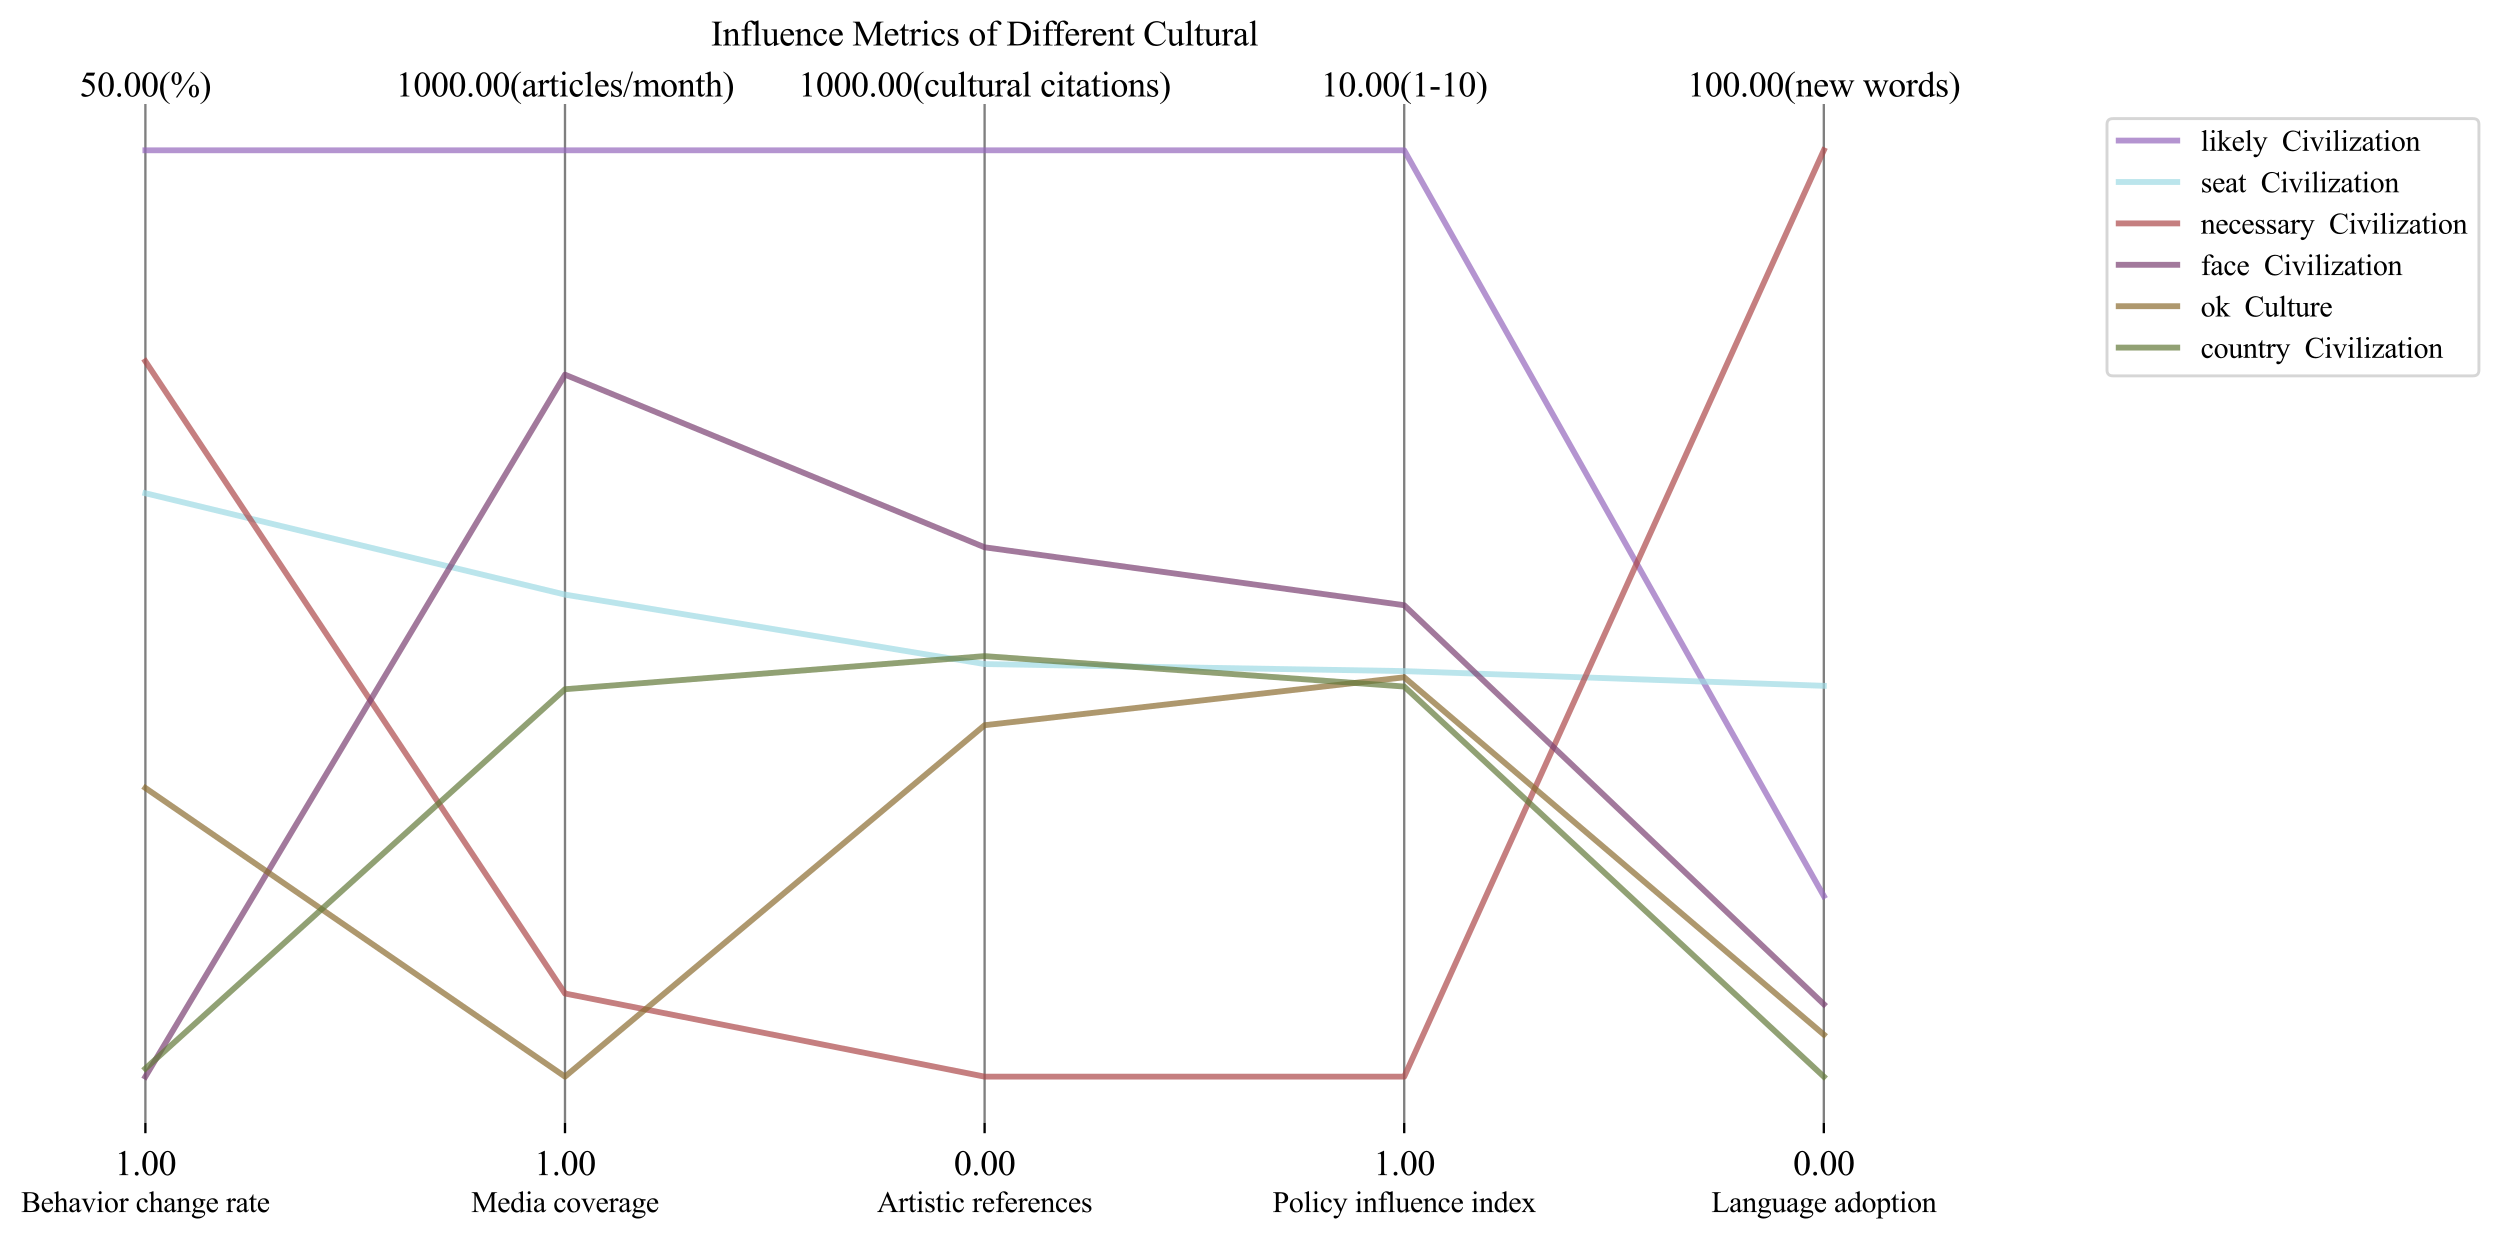 <?xml version="1.0" encoding="utf-8" standalone="no"?>
<!DOCTYPE svg PUBLIC "-//W3C//DTD SVG 1.1//EN"
  "http://www.w3.org/Graphics/SVG/1.1/DTD/svg11.dtd">
<svg xmlns:xlink="http://www.w3.org/1999/xlink" width="854.244pt" height="423.514pt" viewBox="0 0 854.244 423.514" xmlns="http://www.w3.org/2000/svg" version="1.1">
 <defs>
  <style type="text/css">*{stroke-linejoin: round; stroke-linecap: butt}</style>
 </defs>
 <g id="figure_1">
  <g id="patch_1">
   <path d="M 0 423.514 
L 854.244 423.514 
L 854.244 0 
L 0 0 
z
" style="fill: #ffffff"/>
  </g>
  <g id="axes_1">
   <g id="patch_2">
    <path d="M 21.004 383.712 
L 651.87 383.712 
L 651.87 35.532 
L 21.004 35.532 
z
" style="fill: #ffffff"/>
   </g>
   <g id="matplotlib.axis_1">
    <g id="xtick_1">
     <g id="line2d_1">
      <defs>
       <path id="m4dcdbbd450" d="M 0 0 
L 0 3.5 
" style="stroke: #000000; stroke-width: 0.8"/>
      </defs>
      <g>
       <use xlink:href="#m4dcdbbd450" x="49.68" y="383.712" style="stroke: #000000; stroke-width: 0.8"/>
      </g>
     </g>
     <g id="text_1">
      <!-- Behavior change rate -->
      <g transform="translate(7.2 414.156) scale(0.1 -0.1)">
       <defs>
        <path id="TimesNewRomanPSMT-42" d="M 2956 2163 
Q 3397 2069 3616 1863 
Q 3919 1575 3919 1159 
Q 3919 844 3719 555 
Q 3519 266 3170 133 
Q 2822 0 2106 0 
L 106 0 
L 106 116 
L 266 116 
Q 531 116 647 284 
Q 719 394 719 750 
L 719 3488 
Q 719 3881 628 3984 
Q 506 4122 266 4122 
L 106 4122 
L 106 4238 
L 1938 4238 
Q 2450 4238 2759 4163 
Q 3228 4050 3475 3764 
Q 3722 3478 3722 3106 
Q 3722 2788 3528 2536 
Q 3334 2284 2956 2163 
z
M 1319 2331 
Q 1434 2309 1582 2298 
Q 1731 2288 1909 2288 
Q 2366 2288 2595 2386 
Q 2825 2484 2947 2687 
Q 3069 2891 3069 3131 
Q 3069 3503 2766 3765 
Q 2463 4028 1881 4028 
Q 1569 4028 1319 3959 
L 1319 2331 
z
M 1319 306 
Q 1681 222 2034 222 
Q 2600 222 2897 476 
Q 3194 731 3194 1106 
Q 3194 1353 3059 1581 
Q 2925 1809 2622 1940 
Q 2319 2072 1872 2072 
Q 1678 2072 1540 2065 
Q 1403 2059 1319 2044 
L 1319 306 
z
" transform="scale(0.016)"/>
        <path id="TimesNewRomanPSMT-65" d="M 681 1784 
Q 678 1147 991 784 
Q 1303 422 1725 422 
Q 2006 422 2214 576 
Q 2422 731 2563 1106 
L 2659 1044 
Q 2594 616 2278 264 
Q 1963 -88 1488 -88 
Q 972 -88 605 314 
Q 238 716 238 1394 
Q 238 2128 614 2539 
Q 991 2950 1559 2950 
Q 2041 2950 2350 2633 
Q 2659 2316 2659 1784 
L 681 1784 
z
M 681 1966 
L 2006 1966 
Q 1991 2241 1941 2353 
Q 1863 2528 1708 2628 
Q 1553 2728 1384 2728 
Q 1125 2728 920 2526 
Q 716 2325 681 1966 
z
" transform="scale(0.016)"/>
        <path id="TimesNewRomanPSMT-68" d="M 1041 4444 
L 1041 2350 
Q 1388 2731 1591 2839 
Q 1794 2947 1997 2947 
Q 2241 2947 2416 2812 
Q 2591 2678 2675 2391 
Q 2734 2191 2734 1659 
L 2734 647 
Q 2734 375 2778 275 
Q 2809 200 2884 156 
Q 2959 113 3159 113 
L 3159 0 
L 1753 0 
L 1753 113 
L 1819 113 
Q 2019 113 2097 173 
Q 2175 234 2206 353 
Q 2216 403 2216 647 
L 2216 1659 
Q 2216 2128 2167 2275 
Q 2119 2422 2012 2495 
Q 1906 2569 1756 2569 
Q 1603 2569 1437 2487 
Q 1272 2406 1041 2159 
L 1041 647 
Q 1041 353 1073 281 
Q 1106 209 1195 161 
Q 1284 113 1503 113 
L 1503 0 
L 84 0 
L 84 113 
Q 275 113 384 172 
Q 447 203 484 290 
Q 522 378 522 647 
L 522 3238 
Q 522 3728 498 3840 
Q 475 3953 426 3993 
Q 378 4034 297 4034 
Q 231 4034 84 3984 
L 41 4094 
L 897 4444 
L 1041 4444 
z
" transform="scale(0.016)"/>
        <path id="TimesNewRomanPSMT-61" d="M 1822 413 
Q 1381 72 1269 19 
Q 1100 -59 909 -59 
Q 613 -59 420 144 
Q 228 347 228 678 
Q 228 888 322 1041 
Q 450 1253 767 1440 
Q 1084 1628 1822 1897 
L 1822 2009 
Q 1822 2438 1686 2597 
Q 1550 2756 1291 2756 
Q 1094 2756 978 2650 
Q 859 2544 859 2406 
L 866 2225 
Q 866 2081 792 2003 
Q 719 1925 600 1925 
Q 484 1925 411 2006 
Q 338 2088 338 2228 
Q 338 2497 613 2722 
Q 888 2947 1384 2947 
Q 1766 2947 2009 2819 
Q 2194 2722 2281 2516 
Q 2338 2381 2338 1966 
L 2338 994 
Q 2338 584 2353 492 
Q 2369 400 2405 369 
Q 2441 338 2488 338 
Q 2538 338 2575 359 
Q 2641 400 2828 588 
L 2828 413 
Q 2478 -56 2159 -56 
Q 2006 -56 1915 50 
Q 1825 156 1822 413 
z
M 1822 616 
L 1822 1706 
Q 1350 1519 1213 1441 
Q 966 1303 859 1153 
Q 753 1003 753 825 
Q 753 600 887 451 
Q 1022 303 1197 303 
Q 1434 303 1822 616 
z
" transform="scale(0.016)"/>
        <path id="TimesNewRomanPSMT-76" d="M 53 2863 
L 1400 2863 
L 1400 2747 
L 1313 2747 
Q 1191 2747 1127 2687 
Q 1063 2628 1063 2528 
Q 1063 2419 1128 2269 
L 1794 688 
L 2463 2328 
Q 2534 2503 2534 2594 
Q 2534 2638 2509 2666 
Q 2475 2713 2422 2730 
Q 2369 2747 2206 2747 
L 2206 2863 
L 3141 2863 
L 3141 2747 
Q 2978 2734 2916 2681 
Q 2806 2588 2719 2369 
L 1703 -88 
L 1575 -88 
L 553 2328 
Q 484 2497 421 2570 
Q 359 2644 263 2694 
Q 209 2722 53 2747 
L 53 2863 
z
" transform="scale(0.016)"/>
        <path id="TimesNewRomanPSMT-69" d="M 928 4444 
Q 1059 4444 1151 4351 
Q 1244 4259 1244 4128 
Q 1244 3997 1151 3903 
Q 1059 3809 928 3809 
Q 797 3809 703 3903 
Q 609 3997 609 4128 
Q 609 4259 701 4351 
Q 794 4444 928 4444 
z
M 1188 2947 
L 1188 647 
Q 1188 378 1227 289 
Q 1266 200 1342 156 
Q 1419 113 1622 113 
L 1622 0 
L 231 0 
L 231 113 
Q 441 113 512 153 
Q 584 194 626 287 
Q 669 381 669 647 
L 669 1750 
Q 669 2216 641 2353 
Q 619 2453 572 2492 
Q 525 2531 444 2531 
Q 356 2531 231 2484 
L 188 2597 
L 1050 2947 
L 1188 2947 
z
" transform="scale(0.016)"/>
        <path id="TimesNewRomanPSMT-6f" d="M 1600 2947 
Q 2250 2947 2644 2453 
Q 2978 2031 2978 1484 
Q 2978 1100 2793 706 
Q 2609 313 2286 112 
Q 1963 -88 1566 -88 
Q 919 -88 538 428 
Q 216 863 216 1403 
Q 216 1797 411 2186 
Q 606 2575 925 2761 
Q 1244 2947 1600 2947 
z
M 1503 2744 
Q 1338 2744 1170 2645 
Q 1003 2547 900 2300 
Q 797 2053 797 1666 
Q 797 1041 1045 587 
Q 1294 134 1700 134 
Q 2003 134 2200 384 
Q 2397 634 2397 1244 
Q 2397 2006 2069 2444 
Q 1847 2744 1503 2744 
z
" transform="scale(0.016)"/>
        <path id="TimesNewRomanPSMT-72" d="M 1038 2947 
L 1038 2303 
Q 1397 2947 1775 2947 
Q 1947 2947 2059 2842 
Q 2172 2738 2172 2600 
Q 2172 2478 2090 2393 
Q 2009 2309 1897 2309 
Q 1788 2309 1652 2417 
Q 1516 2525 1450 2525 
Q 1394 2525 1328 2463 
Q 1188 2334 1038 2041 
L 1038 669 
Q 1038 431 1097 309 
Q 1138 225 1241 169 
Q 1344 113 1538 113 
L 1538 0 
L 72 0 
L 72 113 
Q 291 113 397 181 
Q 475 231 506 341 
Q 522 394 522 644 
L 522 1753 
Q 522 2253 501 2348 
Q 481 2444 426 2487 
Q 372 2531 291 2531 
Q 194 2531 72 2484 
L 41 2597 
L 906 2947 
L 1038 2947 
z
" transform="scale(0.016)"/>
        <path id="TimesNewRomanPSMT-20" transform="scale(0.016)"/>
        <path id="TimesNewRomanPSMT-63" d="M 2631 1088 
Q 2516 522 2178 217 
Q 1841 -88 1431 -88 
Q 944 -88 581 321 
Q 219 731 219 1428 
Q 219 2103 620 2525 
Q 1022 2947 1584 2947 
Q 2006 2947 2278 2723 
Q 2550 2500 2550 2259 
Q 2550 2141 2473 2067 
Q 2397 1994 2259 1994 
Q 2075 1994 1981 2113 
Q 1928 2178 1911 2362 
Q 1894 2547 1784 2644 
Q 1675 2738 1481 2738 
Q 1169 2738 978 2506 
Q 725 2200 725 1697 
Q 725 1184 976 792 
Q 1228 400 1656 400 
Q 1963 400 2206 609 
Q 2378 753 2541 1131 
L 2631 1088 
z
" transform="scale(0.016)"/>
        <path id="TimesNewRomanPSMT-6e" d="M 1034 2341 
Q 1538 2947 1994 2947 
Q 2228 2947 2397 2830 
Q 2566 2713 2666 2444 
Q 2734 2256 2734 1869 
L 2734 647 
Q 2734 375 2778 278 
Q 2813 200 2889 156 
Q 2966 113 3172 113 
L 3172 0 
L 1756 0 
L 1756 113 
L 1816 113 
Q 2016 113 2095 173 
Q 2175 234 2206 353 
Q 2219 400 2219 647 
L 2219 1819 
Q 2219 2209 2117 2386 
Q 2016 2563 1775 2563 
Q 1403 2563 1034 2156 
L 1034 647 
Q 1034 356 1069 288 
Q 1113 197 1189 155 
Q 1266 113 1500 113 
L 1500 0 
L 84 0 
L 84 113 
L 147 113 
Q 366 113 442 223 
Q 519 334 519 647 
L 519 1709 
Q 519 2225 495 2337 
Q 472 2450 423 2490 
Q 375 2531 294 2531 
Q 206 2531 84 2484 
L 38 2597 
L 900 2947 
L 1034 2947 
L 1034 2341 
z
" transform="scale(0.016)"/>
        <path id="TimesNewRomanPSMT-67" d="M 966 1044 
Q 703 1172 562 1401 
Q 422 1631 422 1909 
Q 422 2334 742 2640 
Q 1063 2947 1563 2947 
Q 1972 2947 2272 2747 
L 2878 2747 
Q 3013 2747 3034 2739 
Q 3056 2731 3066 2713 
Q 3084 2684 3084 2613 
Q 3084 2531 3069 2500 
Q 3059 2484 3036 2475 
Q 3013 2466 2878 2466 
L 2506 2466 
Q 2681 2241 2681 1891 
Q 2681 1491 2375 1206 
Q 2069 922 1553 922 
Q 1341 922 1119 984 
Q 981 866 932 777 
Q 884 688 884 625 
Q 884 572 936 522 
Q 988 472 1138 450 
Q 1225 438 1575 428 
Q 2219 413 2409 384 
Q 2700 344 2873 169 
Q 3047 -6 3047 -263 
Q 3047 -616 2716 -925 
Q 2228 -1381 1444 -1381 
Q 841 -1381 425 -1109 
Q 191 -953 191 -784 
Q 191 -709 225 -634 
Q 278 -519 444 -313 
Q 466 -284 763 25 
Q 600 122 533 198 
Q 466 275 466 372 
Q 466 481 555 628 
Q 644 775 966 1044 
z
M 1509 2797 
Q 1278 2797 1122 2612 
Q 966 2428 966 2047 
Q 966 1553 1178 1281 
Q 1341 1075 1591 1075 
Q 1828 1075 1981 1253 
Q 2134 1431 2134 1813 
Q 2134 2309 1919 2591 
Q 1759 2797 1509 2797 
z
M 934 0 
Q 788 -159 713 -296 
Q 638 -434 638 -550 
Q 638 -700 819 -813 
Q 1131 -1006 1722 -1006 
Q 2284 -1006 2551 -807 
Q 2819 -609 2819 -384 
Q 2819 -222 2659 -153 
Q 2497 -84 2016 -72 
Q 1313 -53 934 0 
z
" transform="scale(0.016)"/>
        <path id="TimesNewRomanPSMT-74" d="M 1031 3803 
L 1031 2863 
L 1700 2863 
L 1700 2644 
L 1031 2644 
L 1031 788 
Q 1031 509 1111 412 
Q 1191 316 1316 316 
Q 1419 316 1516 380 
Q 1613 444 1666 569 
L 1788 569 
Q 1678 263 1478 108 
Q 1278 -47 1066 -47 
Q 922 -47 784 33 
Q 647 113 581 261 
Q 516 409 516 719 
L 516 2644 
L 63 2644 
L 63 2747 
Q 234 2816 414 2980 
Q 594 3144 734 3369 
Q 806 3488 934 3803 
L 1031 3803 
z
" transform="scale(0.016)"/>
       </defs>
       <use xlink:href="#TimesNewRomanPSMT-42"/>
       <use xlink:href="#TimesNewRomanPSMT-65" transform="translate(66.699 0)"/>
       <use xlink:href="#TimesNewRomanPSMT-68" transform="translate(111.084 0)"/>
       <use xlink:href="#TimesNewRomanPSMT-61" transform="translate(161.084 0)"/>
       <use xlink:href="#TimesNewRomanPSMT-76" transform="translate(205.469 0)"/>
       <use xlink:href="#TimesNewRomanPSMT-69" transform="translate(255.469 0)"/>
       <use xlink:href="#TimesNewRomanPSMT-6f" transform="translate(283.252 0)"/>
       <use xlink:href="#TimesNewRomanPSMT-72" transform="translate(333.252 0)"/>
       <use xlink:href="#TimesNewRomanPSMT-20" transform="translate(366.553 0)"/>
       <use xlink:href="#TimesNewRomanPSMT-63" transform="translate(391.553 0)"/>
       <use xlink:href="#TimesNewRomanPSMT-68" transform="translate(435.938 0)"/>
       <use xlink:href="#TimesNewRomanPSMT-61" transform="translate(485.938 0)"/>
       <use xlink:href="#TimesNewRomanPSMT-6e" transform="translate(530.322 0)"/>
       <use xlink:href="#TimesNewRomanPSMT-67" transform="translate(580.322 0)"/>
       <use xlink:href="#TimesNewRomanPSMT-65" transform="translate(630.322 0)"/>
       <use xlink:href="#TimesNewRomanPSMT-20" transform="translate(674.707 0)"/>
       <use xlink:href="#TimesNewRomanPSMT-72" transform="translate(699.707 0)"/>
       <use xlink:href="#TimesNewRomanPSMT-61" transform="translate(733.008 0)"/>
       <use xlink:href="#TimesNewRomanPSMT-74" transform="translate(777.393 0)"/>
       <use xlink:href="#TimesNewRomanPSMT-65" transform="translate(805.176 0)"/>
      </g>
     </g>
    </g>
    <g id="xtick_2">
     <g id="line2d_2">
      <g>
       <use xlink:href="#m4dcdbbd450" x="193.058" y="383.712" style="stroke: #000000; stroke-width: 0.8"/>
      </g>
     </g>
     <g id="text_2">
      <!-- Media coverage -->
      <g transform="translate(160.991 414.156) scale(0.1 -0.1)">
       <defs>
        <path id="TimesNewRomanPSMT-4d" d="M 2619 0 
L 981 3566 
L 981 734 
Q 981 344 1066 247 
Q 1181 116 1431 116 
L 1581 116 
L 1581 0 
L 106 0 
L 106 116 
L 256 116 
Q 525 116 638 278 
Q 706 378 706 734 
L 706 3503 
Q 706 3784 644 3909 
Q 600 4000 483 4061 
Q 366 4122 106 4122 
L 106 4238 
L 1306 4238 
L 2844 922 
L 4356 4238 
L 5556 4238 
L 5556 4122 
L 5409 4122 
Q 5138 4122 5025 3959 
Q 4956 3859 4956 3503 
L 4956 734 
Q 4956 344 5044 247 
Q 5159 116 5409 116 
L 5556 116 
L 5556 0 
L 3756 0 
L 3756 116 
L 3906 116 
Q 4178 116 4288 278 
Q 4356 378 4356 734 
L 4356 3566 
L 2722 0 
L 2619 0 
z
" transform="scale(0.016)"/>
        <path id="TimesNewRomanPSMT-64" d="M 2222 322 
Q 2013 103 1813 7 
Q 1613 -88 1381 -88 
Q 913 -88 563 304 
Q 213 697 213 1313 
Q 213 1928 600 2439 
Q 988 2950 1597 2950 
Q 1975 2950 2222 2709 
L 2222 3238 
Q 2222 3728 2198 3840 
Q 2175 3953 2125 3993 
Q 2075 4034 2000 4034 
Q 1919 4034 1784 3984 
L 1744 4094 
L 2597 4444 
L 2738 4444 
L 2738 1134 
Q 2738 631 2761 520 
Q 2784 409 2836 365 
Q 2888 322 2956 322 
Q 3041 322 3181 375 
L 3216 266 
L 2366 -88 
L 2222 -88 
L 2222 322 
z
M 2222 541 
L 2222 2016 
Q 2203 2228 2109 2403 
Q 2016 2578 1861 2667 
Q 1706 2756 1559 2756 
Q 1284 2756 1069 2509 
Q 784 2184 784 1559 
Q 784 928 1059 592 
Q 1334 256 1672 256 
Q 1956 256 2222 541 
z
" transform="scale(0.016)"/>
       </defs>
       <use xlink:href="#TimesNewRomanPSMT-4d"/>
       <use xlink:href="#TimesNewRomanPSMT-65" transform="translate(88.916 0)"/>
       <use xlink:href="#TimesNewRomanPSMT-64" transform="translate(133.301 0)"/>
       <use xlink:href="#TimesNewRomanPSMT-69" transform="translate(183.301 0)"/>
       <use xlink:href="#TimesNewRomanPSMT-61" transform="translate(211.084 0)"/>
       <use xlink:href="#TimesNewRomanPSMT-20" transform="translate(255.469 0)"/>
       <use xlink:href="#TimesNewRomanPSMT-63" transform="translate(280.469 0)"/>
       <use xlink:href="#TimesNewRomanPSMT-6f" transform="translate(324.854 0)"/>
       <use xlink:href="#TimesNewRomanPSMT-76" transform="translate(374.854 0)"/>
       <use xlink:href="#TimesNewRomanPSMT-65" transform="translate(424.854 0)"/>
       <use xlink:href="#TimesNewRomanPSMT-72" transform="translate(469.238 0)"/>
       <use xlink:href="#TimesNewRomanPSMT-61" transform="translate(502.539 0)"/>
       <use xlink:href="#TimesNewRomanPSMT-67" transform="translate(546.924 0)"/>
       <use xlink:href="#TimesNewRomanPSMT-65" transform="translate(596.924 0)"/>
      </g>
     </g>
    </g>
    <g id="xtick_3">
     <g id="line2d_3">
      <g>
       <use xlink:href="#m4dcdbbd450" x="336.437" y="383.712" style="stroke: #000000; stroke-width: 0.8"/>
      </g>
     </g>
     <g id="text_3">
      <!-- Artistic references -->
      <g transform="translate(299.651 414.156) scale(0.1 -0.1)">
       <defs>
        <path id="TimesNewRomanPSMT-41" d="M 2928 1419 
L 1288 1419 
L 1000 750 
Q 894 503 894 381 
Q 894 284 986 211 
Q 1078 138 1384 116 
L 1384 0 
L 50 0 
L 50 116 
Q 316 163 394 238 
Q 553 388 747 847 
L 2238 4334 
L 2347 4334 
L 3822 809 
Q 4000 384 4145 257 
Q 4291 131 4550 116 
L 4550 0 
L 2878 0 
L 2878 116 
Q 3131 128 3220 200 
Q 3309 272 3309 375 
Q 3309 513 3184 809 
L 2928 1419 
z
M 2841 1650 
L 2122 3363 
L 1384 1650 
L 2841 1650 
z
" transform="scale(0.016)"/>
        <path id="TimesNewRomanPSMT-73" d="M 2050 2947 
L 2050 1972 
L 1947 1972 
Q 1828 2431 1642 2597 
Q 1456 2763 1169 2763 
Q 950 2763 815 2647 
Q 681 2531 681 2391 
Q 681 2216 781 2091 
Q 878 1963 1175 1819 
L 1631 1597 
Q 2266 1288 2266 781 
Q 2266 391 1970 151 
Q 1675 -88 1309 -88 
Q 1047 -88 709 6 
Q 606 38 541 38 
Q 469 38 428 -44 
L 325 -44 
L 325 978 
L 428 978 
Q 516 541 762 319 
Q 1009 97 1316 97 
Q 1531 97 1667 223 
Q 1803 350 1803 528 
Q 1803 744 1651 891 
Q 1500 1038 1047 1263 
Q 594 1488 453 1669 
Q 313 1847 313 2119 
Q 313 2472 555 2709 
Q 797 2947 1181 2947 
Q 1350 2947 1591 2875 
Q 1750 2828 1803 2828 
Q 1853 2828 1881 2850 
Q 1909 2872 1947 2947 
L 2050 2947 
z
" transform="scale(0.016)"/>
        <path id="TimesNewRomanPSMT-66" d="M 1319 2638 
L 1319 756 
Q 1319 356 1406 250 
Q 1522 113 1716 113 
L 1975 113 
L 1975 0 
L 266 0 
L 266 113 
L 394 113 
Q 519 113 622 175 
Q 725 238 764 344 
Q 803 450 803 756 
L 803 2638 
L 247 2638 
L 247 2863 
L 803 2863 
L 803 3050 
Q 803 3478 940 3775 
Q 1078 4072 1361 4255 
Q 1644 4438 1997 4438 
Q 2325 4438 2600 4225 
Q 2781 4084 2781 3909 
Q 2781 3816 2700 3733 
Q 2619 3650 2525 3650 
Q 2453 3650 2373 3701 
Q 2294 3753 2178 3923 
Q 2063 4094 1966 4153 
Q 1869 4213 1750 4213 
Q 1606 4213 1506 4136 
Q 1406 4059 1362 3898 
Q 1319 3738 1319 3069 
L 1319 2863 
L 2056 2863 
L 2056 2638 
L 1319 2638 
z
" transform="scale(0.016)"/>
       </defs>
       <use xlink:href="#TimesNewRomanPSMT-41"/>
       <use xlink:href="#TimesNewRomanPSMT-72" transform="translate(72.217 0)"/>
       <use xlink:href="#TimesNewRomanPSMT-74" transform="translate(105.518 0)"/>
       <use xlink:href="#TimesNewRomanPSMT-69" transform="translate(133.301 0)"/>
       <use xlink:href="#TimesNewRomanPSMT-73" transform="translate(161.084 0)"/>
       <use xlink:href="#TimesNewRomanPSMT-74" transform="translate(200 0)"/>
       <use xlink:href="#TimesNewRomanPSMT-69" transform="translate(227.783 0)"/>
       <use xlink:href="#TimesNewRomanPSMT-63" transform="translate(255.566 0)"/>
       <use xlink:href="#TimesNewRomanPSMT-20" transform="translate(299.951 0)"/>
       <use xlink:href="#TimesNewRomanPSMT-72" transform="translate(324.951 0)"/>
       <use xlink:href="#TimesNewRomanPSMT-65" transform="translate(358.252 0)"/>
       <use xlink:href="#TimesNewRomanPSMT-66" transform="translate(402.637 0)"/>
       <use xlink:href="#TimesNewRomanPSMT-65" transform="translate(435.938 0)"/>
       <use xlink:href="#TimesNewRomanPSMT-72" transform="translate(480.322 0)"/>
       <use xlink:href="#TimesNewRomanPSMT-65" transform="translate(513.623 0)"/>
       <use xlink:href="#TimesNewRomanPSMT-6e" transform="translate(558.008 0)"/>
       <use xlink:href="#TimesNewRomanPSMT-63" transform="translate(608.008 0)"/>
       <use xlink:href="#TimesNewRomanPSMT-65" transform="translate(652.393 0)"/>
       <use xlink:href="#TimesNewRomanPSMT-73" transform="translate(696.777 0)"/>
      </g>
     </g>
    </g>
    <g id="xtick_4">
     <g id="line2d_4">
      <g>
       <use xlink:href="#m4dcdbbd450" x="479.816" y="383.712" style="stroke: #000000; stroke-width: 0.8"/>
      </g>
     </g>
     <g id="text_4">
      <!-- Policy influence index -->
      <g transform="translate(434.828 414.156) scale(0.1 -0.1)">
       <defs>
        <path id="TimesNewRomanPSMT-50" d="M 1313 1984 
L 1313 750 
Q 1313 350 1400 253 
Q 1519 116 1759 116 
L 1922 116 
L 1922 0 
L 106 0 
L 106 116 
L 266 116 
Q 534 116 650 291 
Q 713 388 713 750 
L 713 3488 
Q 713 3888 628 3984 
Q 506 4122 266 4122 
L 106 4122 
L 106 4238 
L 1659 4238 
Q 2228 4238 2556 4120 
Q 2884 4003 3109 3725 
Q 3334 3447 3334 3066 
Q 3334 2547 2992 2222 
Q 2650 1897 2025 1897 
Q 1872 1897 1694 1919 
Q 1516 1941 1313 1984 
z
M 1313 2163 
Q 1478 2131 1606 2115 
Q 1734 2100 1825 2100 
Q 2150 2100 2386 2351 
Q 2622 2603 2622 3003 
Q 2622 3278 2509 3514 
Q 2397 3750 2190 3867 
Q 1984 3984 1722 3984 
Q 1563 3984 1313 3925 
L 1313 2163 
z
" transform="scale(0.016)"/>
        <path id="TimesNewRomanPSMT-6c" d="M 1184 4444 
L 1184 647 
Q 1184 378 1223 290 
Q 1263 203 1344 158 
Q 1425 113 1647 113 
L 1647 0 
L 244 0 
L 244 113 
Q 441 113 512 153 
Q 584 194 625 287 
Q 666 381 666 647 
L 666 3247 
Q 666 3731 644 3842 
Q 622 3953 573 3993 
Q 525 4034 450 4034 
Q 369 4034 244 3984 
L 191 4094 
L 1044 4444 
L 1184 4444 
z
" transform="scale(0.016)"/>
        <path id="TimesNewRomanPSMT-79" d="M 38 2863 
L 1372 2863 
L 1372 2747 
L 1306 2747 
Q 1166 2747 1095 2686 
Q 1025 2625 1025 2534 
Q 1025 2413 1128 2197 
L 1825 753 
L 2466 2334 
Q 2519 2463 2519 2588 
Q 2519 2644 2497 2672 
Q 2472 2706 2419 2726 
Q 2366 2747 2231 2747 
L 2231 2863 
L 3163 2863 
L 3163 2747 
Q 3047 2734 2984 2696 
Q 2922 2659 2847 2556 
Q 2819 2513 2741 2316 
L 1575 -541 
Q 1406 -956 1132 -1168 
Q 859 -1381 606 -1381 
Q 422 -1381 303 -1275 
Q 184 -1169 184 -1031 
Q 184 -900 270 -820 
Q 356 -741 506 -741 
Q 609 -741 788 -809 
Q 913 -856 944 -856 
Q 1038 -856 1148 -759 
Q 1259 -663 1372 -384 
L 1575 113 
L 547 2272 
Q 500 2369 397 2513 
Q 319 2622 269 2659 
Q 197 2709 38 2747 
L 38 2863 
z
" transform="scale(0.016)"/>
        <path id="TimesNewRomanPSMT-75" d="M 2709 2863 
L 2709 1128 
Q 2709 631 2732 520 
Q 2756 409 2807 365 
Q 2859 322 2928 322 
Q 3025 322 3147 375 
L 3191 266 
L 2334 -88 
L 2194 -88 
L 2194 519 
Q 1825 119 1631 15 
Q 1438 -88 1222 -88 
Q 981 -88 804 51 
Q 628 191 559 409 
Q 491 628 491 1028 
L 491 2306 
Q 491 2509 447 2587 
Q 403 2666 317 2708 
Q 231 2750 6 2747 
L 6 2863 
L 1009 2863 
L 1009 947 
Q 1009 547 1148 422 
Q 1288 297 1484 297 
Q 1619 297 1789 381 
Q 1959 466 2194 703 
L 2194 2325 
Q 2194 2569 2105 2655 
Q 2016 2741 1734 2747 
L 1734 2863 
L 2709 2863 
z
" transform="scale(0.016)"/>
        <path id="TimesNewRomanPSMT-78" d="M 84 2863 
L 1431 2863 
L 1431 2747 
Q 1303 2747 1251 2703 
Q 1200 2659 1200 2588 
Q 1200 2513 1309 2356 
Q 1344 2306 1413 2200 
L 1616 1875 
L 1850 2200 
Q 2075 2509 2075 2591 
Q 2075 2656 2022 2701 
Q 1969 2747 1850 2747 
L 1850 2863 
L 2819 2863 
L 2819 2747 
Q 2666 2738 2553 2663 
Q 2400 2556 2134 2200 
L 1744 1678 
L 2456 653 
Q 2719 275 2831 198 
Q 2944 122 3122 113 
L 3122 0 
L 1772 0 
L 1772 113 
Q 1913 113 1991 175 
Q 2050 219 2050 291 
Q 2050 363 1850 653 
L 1431 1266 
L 972 653 
Q 759 369 759 316 
Q 759 241 829 180 
Q 900 119 1041 113 
L 1041 0 
L 106 0 
L 106 113 
Q 219 128 303 191 
Q 422 281 703 653 
L 1303 1450 
L 759 2238 
Q 528 2575 401 2661 
Q 275 2747 84 2747 
L 84 2863 
z
" transform="scale(0.016)"/>
       </defs>
       <use xlink:href="#TimesNewRomanPSMT-50"/>
       <use xlink:href="#TimesNewRomanPSMT-6f" transform="translate(55.615 0)"/>
       <use xlink:href="#TimesNewRomanPSMT-6c" transform="translate(105.615 0)"/>
       <use xlink:href="#TimesNewRomanPSMT-69" transform="translate(133.398 0)"/>
       <use xlink:href="#TimesNewRomanPSMT-63" transform="translate(161.182 0)"/>
       <use xlink:href="#TimesNewRomanPSMT-79" transform="translate(205.566 0)"/>
       <use xlink:href="#TimesNewRomanPSMT-20" transform="translate(255.566 0)"/>
       <use xlink:href="#TimesNewRomanPSMT-69" transform="translate(280.566 0)"/>
       <use xlink:href="#TimesNewRomanPSMT-6e" transform="translate(308.35 0)"/>
       <use xlink:href="#TimesNewRomanPSMT-66" transform="translate(358.35 0)"/>
       <use xlink:href="#TimesNewRomanPSMT-6c" transform="translate(391.65 0)"/>
       <use xlink:href="#TimesNewRomanPSMT-75" transform="translate(419.434 0)"/>
       <use xlink:href="#TimesNewRomanPSMT-65" transform="translate(469.434 0)"/>
       <use xlink:href="#TimesNewRomanPSMT-6e" transform="translate(513.818 0)"/>
       <use xlink:href="#TimesNewRomanPSMT-63" transform="translate(563.818 0)"/>
       <use xlink:href="#TimesNewRomanPSMT-65" transform="translate(608.203 0)"/>
       <use xlink:href="#TimesNewRomanPSMT-20" transform="translate(652.588 0)"/>
       <use xlink:href="#TimesNewRomanPSMT-69" transform="translate(677.588 0)"/>
       <use xlink:href="#TimesNewRomanPSMT-6e" transform="translate(705.371 0)"/>
       <use xlink:href="#TimesNewRomanPSMT-64" transform="translate(755.371 0)"/>
       <use xlink:href="#TimesNewRomanPSMT-65" transform="translate(805.371 0)"/>
       <use xlink:href="#TimesNewRomanPSMT-78" transform="translate(849.756 0)"/>
      </g>
     </g>
    </g>
    <g id="xtick_5">
     <g id="line2d_5">
      <g>
       <use xlink:href="#m4dcdbbd450" x="623.195" y="383.712" style="stroke: #000000; stroke-width: 0.8"/>
      </g>
     </g>
     <g id="text_5">
      <!-- Language adoption -->
      <g transform="translate(584.734 414.156) scale(0.1 -0.1)">
       <defs>
        <path id="TimesNewRomanPSMT-4c" d="M 3669 1172 
L 3772 1150 
L 3409 0 
L 128 0 
L 128 116 
L 288 116 
Q 556 116 672 291 
Q 738 391 738 753 
L 738 3488 
Q 738 3884 650 3984 
Q 528 4122 288 4122 
L 128 4122 
L 128 4238 
L 2047 4238 
L 2047 4122 
Q 1709 4125 1573 4059 
Q 1438 3994 1388 3894 
Q 1338 3794 1338 3416 
L 1338 753 
Q 1338 494 1388 397 
Q 1425 331 1503 300 
Q 1581 269 1991 269 
L 2300 269 
Q 2788 269 2984 341 
Q 3181 413 3343 595 
Q 3506 778 3669 1172 
z
" transform="scale(0.016)"/>
        <path id="TimesNewRomanPSMT-70" d="M -6 2578 
L 875 2934 
L 994 2934 
L 994 2266 
Q 1216 2644 1439 2795 
Q 1663 2947 1909 2947 
Q 2341 2947 2628 2609 
Q 2981 2197 2981 1534 
Q 2981 794 2556 309 
Q 2206 -88 1675 -88 
Q 1444 -88 1275 -22 
Q 1150 25 994 166 
L 994 -706 
Q 994 -1000 1030 -1079 
Q 1066 -1159 1155 -1206 
Q 1244 -1253 1478 -1253 
L 1478 -1369 
L -22 -1369 
L -22 -1253 
L 56 -1253 
Q 228 -1256 350 -1188 
Q 409 -1153 442 -1076 
Q 475 -1000 475 -688 
L 475 2019 
Q 475 2297 450 2372 
Q 425 2447 370 2484 
Q 316 2522 222 2522 
Q 147 2522 31 2478 
L -6 2578 
z
M 994 2081 
L 994 1013 
Q 994 666 1022 556 
Q 1066 375 1236 237 
Q 1406 100 1666 100 
Q 1978 100 2172 344 
Q 2425 663 2425 1241 
Q 2425 1897 2138 2250 
Q 1938 2494 1663 2494 
Q 1513 2494 1366 2419 
Q 1253 2363 994 2081 
z
" transform="scale(0.016)"/>
       </defs>
       <use xlink:href="#TimesNewRomanPSMT-4c"/>
       <use xlink:href="#TimesNewRomanPSMT-61" transform="translate(61.084 0)"/>
       <use xlink:href="#TimesNewRomanPSMT-6e" transform="translate(105.469 0)"/>
       <use xlink:href="#TimesNewRomanPSMT-67" transform="translate(155.469 0)"/>
       <use xlink:href="#TimesNewRomanPSMT-75" transform="translate(205.469 0)"/>
       <use xlink:href="#TimesNewRomanPSMT-61" transform="translate(255.469 0)"/>
       <use xlink:href="#TimesNewRomanPSMT-67" transform="translate(299.854 0)"/>
       <use xlink:href="#TimesNewRomanPSMT-65" transform="translate(349.854 0)"/>
       <use xlink:href="#TimesNewRomanPSMT-20" transform="translate(394.238 0)"/>
       <use xlink:href="#TimesNewRomanPSMT-61" transform="translate(419.238 0)"/>
       <use xlink:href="#TimesNewRomanPSMT-64" transform="translate(463.623 0)"/>
       <use xlink:href="#TimesNewRomanPSMT-6f" transform="translate(513.623 0)"/>
       <use xlink:href="#TimesNewRomanPSMT-70" transform="translate(563.623 0)"/>
       <use xlink:href="#TimesNewRomanPSMT-74" transform="translate(613.623 0)"/>
       <use xlink:href="#TimesNewRomanPSMT-69" transform="translate(641.406 0)"/>
       <use xlink:href="#TimesNewRomanPSMT-6f" transform="translate(669.189 0)"/>
       <use xlink:href="#TimesNewRomanPSMT-6e" transform="translate(719.189 0)"/>
      </g>
     </g>
    </g>
   </g>
   <g id="matplotlib.axis_2"/>
   <g id="line2d_6">
    <path d="M 49.68 383.712 
L 49.68 35.532 
" clip-path="url(#p91815dcef9)" style="fill: none; stroke: #000000; stroke-opacity: 0.5; stroke-width: 0.8; stroke-linecap: square"/>
   </g>
   <g id="line2d_7">
    <path d="M 193.058 383.712 
L 193.058 35.532 
" clip-path="url(#p91815dcef9)" style="fill: none; stroke: #000000; stroke-opacity: 0.5; stroke-width: 0.8; stroke-linecap: square"/>
   </g>
   <g id="line2d_8">
    <path d="M 336.437 383.712 
L 336.437 35.532 
" clip-path="url(#p91815dcef9)" style="fill: none; stroke: #000000; stroke-opacity: 0.5; stroke-width: 0.8; stroke-linecap: square"/>
   </g>
   <g id="line2d_9">
    <path d="M 479.816 383.712 
L 479.816 35.532 
" clip-path="url(#p91815dcef9)" style="fill: none; stroke: #000000; stroke-opacity: 0.5; stroke-width: 0.8; stroke-linecap: square"/>
   </g>
   <g id="line2d_10">
    <path d="M 623.195 383.712 
L 623.195 35.532 
" clip-path="url(#p91815dcef9)" style="fill: none; stroke: #000000; stroke-opacity: 0.5; stroke-width: 0.8; stroke-linecap: square"/>
   </g>
   <g id="line2d_11">
    <path d="M 49.68 51.359 
L 193.058 51.359 
L 336.437 51.359 
L 479.816 51.359 
L 623.195 306.163 
" clip-path="url(#p91815dcef9)" style="fill: none; stroke: #9467bd; stroke-opacity: 0.7; stroke-width: 2; stroke-linecap: square"/>
   </g>
   <g id="line2d_12">
    <path d="M 49.68 168.539 
L 193.058 203.178 
L 336.437 226.914 
L 479.816 229.318 
L 623.195 234.343 
" clip-path="url(#p91815dcef9)" style="fill: none; stroke: #9edae5; stroke-opacity: 0.7; stroke-width: 2; stroke-linecap: square"/>
   </g>
   <g id="line2d_13">
    <path d="M 49.68 123.45 
L 193.058 339.478 
L 336.437 367.886 
L 479.816 367.886 
L 623.195 51.359 
" clip-path="url(#p91815dcef9)" style="fill: none; stroke: #ad494a; stroke-opacity: 0.7; stroke-width: 2; stroke-linecap: square"/>
   </g>
   <g id="line2d_14">
    <path d="M 49.68 367.886 
L 193.058 128.022 
L 336.437 187.01 
L 479.816 206.809 
L 623.195 343.134 
" clip-path="url(#p91815dcef9)" style="fill: none; stroke: #7b4173; stroke-opacity: 0.7; stroke-width: 2; stroke-linecap: square"/>
   </g>
   <g id="line2d_15">
    <path d="M 49.68 269.246 
L 193.058 367.886 
L 336.437 247.802 
L 479.816 231.428 
L 623.195 353.516 
" clip-path="url(#p91815dcef9)" style="fill: none; stroke: #8c6d31; stroke-opacity: 0.7; stroke-width: 2; stroke-linecap: square"/>
   </g>
   <g id="line2d_16">
    <path d="M 49.68 365.108 
L 193.058 235.505 
L 336.437 224.189 
L 479.816 234.593 
L 623.195 367.886 
" clip-path="url(#p91815dcef9)" style="fill: none; stroke: #637939; stroke-opacity: 0.7; stroke-width: 2; stroke-linecap: square"/>
   </g>
   <g id="text_6">
    <!-- 50.00(%) -->
    <g transform="translate(27.186 32.966) scale(0.12 -0.12)">
     <defs>
      <path id="TimesNewRomanPSMT-35" d="M 2778 4238 
L 2534 3706 
L 1259 3706 
L 981 3138 
Q 1809 3016 2294 2522 
Q 2709 2097 2709 1522 
Q 2709 1188 2573 903 
Q 2438 619 2231 419 
Q 2025 219 1772 97 
Q 1413 -75 1034 -75 
Q 653 -75 479 54 
Q 306 184 306 341 
Q 306 428 378 495 
Q 450 563 559 563 
Q 641 563 702 538 
Q 763 513 909 409 
Q 1144 247 1384 247 
Q 1750 247 2026 523 
Q 2303 800 2303 1197 
Q 2303 1581 2056 1914 
Q 1809 2247 1375 2428 
Q 1034 2569 447 2591 
L 1259 4238 
L 2778 4238 
z
" transform="scale(0.016)"/>
      <path id="TimesNewRomanPSMT-30" d="M 231 2094 
Q 231 2819 450 3342 
Q 669 3866 1031 4122 
Q 1313 4325 1613 4325 
Q 2100 4325 2488 3828 
Q 2972 3213 2972 2159 
Q 2972 1422 2759 906 
Q 2547 391 2217 158 
Q 1888 -75 1581 -75 
Q 975 -75 572 641 
Q 231 1244 231 2094 
z
M 844 2016 
Q 844 1141 1059 588 
Q 1238 122 1591 122 
Q 1759 122 1940 273 
Q 2122 425 2216 781 
Q 2359 1319 2359 2297 
Q 2359 3022 2209 3506 
Q 2097 3866 1919 4016 
Q 1791 4119 1609 4119 
Q 1397 4119 1231 3928 
Q 1006 3669 925 3112 
Q 844 2556 844 2016 
z
" transform="scale(0.016)"/>
      <path id="TimesNewRomanPSMT-2e" d="M 800 606 
Q 947 606 1047 504 
Q 1147 403 1147 259 
Q 1147 116 1045 14 
Q 944 -88 800 -88 
Q 656 -88 554 14 
Q 453 116 453 259 
Q 453 406 554 506 
Q 656 606 800 606 
z
" transform="scale(0.016)"/>
      <path id="TimesNewRomanPSMT-28" d="M 1988 -1253 
L 1988 -1369 
Q 1516 -1131 1200 -813 
Q 750 -359 506 256 
Q 263 872 263 1534 
Q 263 2503 741 3301 
Q 1219 4100 1988 4444 
L 1988 4313 
Q 1603 4100 1356 3731 
Q 1109 3363 987 2797 
Q 866 2231 866 1616 
Q 866 947 969 400 
Q 1050 -31 1165 -292 
Q 1281 -553 1476 -793 
Q 1672 -1034 1988 -1253 
z
" transform="scale(0.016)"/>
      <path id="TimesNewRomanPSMT-25" d="M 4350 4334 
L 1263 -175 
L 984 -175 
L 4072 4334 
L 4350 4334 
z
M 1138 4334 
Q 1559 4334 1792 3984 
Q 2025 3634 2025 3181 
Q 2025 2638 1762 2341 
Q 1500 2044 1131 2044 
Q 884 2044 678 2180 
Q 472 2316 348 2584 
Q 225 2853 225 3181 
Q 225 3509 350 3786 
Q 475 4063 692 4198 
Q 909 4334 1138 4334 
z
M 1128 4159 
Q 969 4159 845 3971 
Q 722 3784 722 3184 
Q 722 2750 791 2522 
Q 844 2350 956 2256 
Q 1022 2200 1119 2200 
Q 1269 2200 1375 2363 
Q 1531 2603 1531 3166 
Q 1531 3759 1378 4000 
Q 1278 4159 1128 4159 
z
M 4206 2103 
Q 4428 2103 4648 1962 
Q 4869 1822 4989 1553 
Q 5109 1284 5109 963 
Q 5109 409 4843 117 
Q 4578 -175 4216 -175 
Q 3988 -175 3773 -34 
Q 3559 106 3436 367 
Q 3313 628 3313 963 
Q 3313 1291 3436 1562 
Q 3559 1834 3773 1968 
Q 3988 2103 4206 2103 
z
M 4209 1938 
Q 4059 1938 3950 1769 
Q 3809 1550 3809 941 
Q 3809 381 3953 159 
Q 4059 0 4209 0 
Q 4353 0 4466 172 
Q 4616 400 4616 956 
Q 4616 1544 4466 1778 
Q 4363 1938 4209 1938 
z
" transform="scale(0.016)"/>
      <path id="TimesNewRomanPSMT-29" d="M 144 4313 
L 144 4444 
Q 619 4209 934 3891 
Q 1381 3434 1625 2820 
Q 1869 2206 1869 1541 
Q 1869 572 1392 -226 
Q 916 -1025 144 -1369 
L 144 -1253 
Q 528 -1038 776 -670 
Q 1025 -303 1145 264 
Q 1266 831 1266 1447 
Q 1266 2113 1163 2663 
Q 1084 3094 967 3353 
Q 850 3613 656 3853 
Q 463 4094 144 4313 
z
" transform="scale(0.016)"/>
     </defs>
     <use xlink:href="#TimesNewRomanPSMT-35"/>
     <use xlink:href="#TimesNewRomanPSMT-30" transform="translate(50 0)"/>
     <use xlink:href="#TimesNewRomanPSMT-2e" transform="translate(100 0)"/>
     <use xlink:href="#TimesNewRomanPSMT-30" transform="translate(125 0)"/>
     <use xlink:href="#TimesNewRomanPSMT-30" transform="translate(175 0)"/>
     <use xlink:href="#TimesNewRomanPSMT-28" transform="translate(225 0)"/>
     <use xlink:href="#TimesNewRomanPSMT-25" transform="translate(258.301 0)"/>
     <use xlink:href="#TimesNewRomanPSMT-29" transform="translate(341.602 0)"/>
    </g>
   </g>
   <g id="text_7">
    <!-- 1.00 -->
    <g transform="translate(39.18 401.541) scale(0.12 -0.12)">
     <defs>
      <path id="TimesNewRomanPSMT-31" d="M 750 3822 
L 1781 4325 
L 1884 4325 
L 1884 747 
Q 1884 391 1914 303 
Q 1944 216 2037 169 
Q 2131 122 2419 116 
L 2419 0 
L 825 0 
L 825 116 
Q 1125 122 1212 167 
Q 1300 213 1334 289 
Q 1369 366 1369 747 
L 1369 3034 
Q 1369 3497 1338 3628 
Q 1316 3728 1258 3775 
Q 1200 3822 1119 3822 
Q 1003 3822 797 3725 
L 750 3822 
z
" transform="scale(0.016)"/>
     </defs>
     <use xlink:href="#TimesNewRomanPSMT-31"/>
     <use xlink:href="#TimesNewRomanPSMT-2e" transform="translate(50 0)"/>
     <use xlink:href="#TimesNewRomanPSMT-30" transform="translate(75 0)"/>
     <use xlink:href="#TimesNewRomanPSMT-30" transform="translate(125 0)"/>
    </g>
   </g>
   <g id="text_8">
    <!-- 1000.00(articles/month) -->
    <g transform="translate(135.238 32.966) scale(0.12 -0.12)">
     <defs>
      <path id="TimesNewRomanPSMT-2f" d="M 1794 4444 
L 259 -88 
L 9 -88 
L 1544 4444 
L 1794 4444 
z
" transform="scale(0.016)"/>
      <path id="TimesNewRomanPSMT-6d" d="M 1050 2338 
Q 1363 2650 1419 2697 
Q 1559 2816 1721 2881 
Q 1884 2947 2044 2947 
Q 2313 2947 2506 2790 
Q 2700 2634 2766 2338 
Q 3088 2713 3309 2830 
Q 3531 2947 3766 2947 
Q 3994 2947 4170 2830 
Q 4347 2713 4450 2447 
Q 4519 2266 4519 1878 
L 4519 647 
Q 4519 378 4559 278 
Q 4591 209 4675 161 
Q 4759 113 4950 113 
L 4950 0 
L 3538 0 
L 3538 113 
L 3597 113 
Q 3781 113 3884 184 
Q 3956 234 3988 344 
Q 4000 397 4000 647 
L 4000 1878 
Q 4000 2228 3916 2372 
Q 3794 2572 3525 2572 
Q 3359 2572 3192 2489 
Q 3025 2406 2788 2181 
L 2781 2147 
L 2788 2013 
L 2788 647 
Q 2788 353 2820 281 
Q 2853 209 2943 161 
Q 3034 113 3253 113 
L 3253 0 
L 1806 0 
L 1806 113 
Q 2044 113 2133 169 
Q 2222 225 2256 338 
Q 2272 391 2272 647 
L 2272 1878 
Q 2272 2228 2169 2381 
Q 2031 2581 1784 2581 
Q 1616 2581 1450 2491 
Q 1191 2353 1050 2181 
L 1050 647 
Q 1050 366 1089 281 
Q 1128 197 1204 155 
Q 1281 113 1516 113 
L 1516 0 
L 100 0 
L 100 113 
Q 297 113 375 155 
Q 453 197 493 289 
Q 534 381 534 647 
L 534 1741 
Q 534 2213 506 2350 
Q 484 2453 437 2492 
Q 391 2531 309 2531 
Q 222 2531 100 2484 
L 53 2597 
L 916 2947 
L 1050 2947 
L 1050 2338 
z
" transform="scale(0.016)"/>
     </defs>
     <use xlink:href="#TimesNewRomanPSMT-31"/>
     <use xlink:href="#TimesNewRomanPSMT-30" transform="translate(50 0)"/>
     <use xlink:href="#TimesNewRomanPSMT-30" transform="translate(100 0)"/>
     <use xlink:href="#TimesNewRomanPSMT-30" transform="translate(150 0)"/>
     <use xlink:href="#TimesNewRomanPSMT-2e" transform="translate(200 0)"/>
     <use xlink:href="#TimesNewRomanPSMT-30" transform="translate(225 0)"/>
     <use xlink:href="#TimesNewRomanPSMT-30" transform="translate(275 0)"/>
     <use xlink:href="#TimesNewRomanPSMT-28" transform="translate(325 0)"/>
     <use xlink:href="#TimesNewRomanPSMT-61" transform="translate(358.301 0)"/>
     <use xlink:href="#TimesNewRomanPSMT-72" transform="translate(402.686 0)"/>
     <use xlink:href="#TimesNewRomanPSMT-74" transform="translate(435.986 0)"/>
     <use xlink:href="#TimesNewRomanPSMT-69" transform="translate(463.77 0)"/>
     <use xlink:href="#TimesNewRomanPSMT-63" transform="translate(491.553 0)"/>
     <use xlink:href="#TimesNewRomanPSMT-6c" transform="translate(535.938 0)"/>
     <use xlink:href="#TimesNewRomanPSMT-65" transform="translate(563.721 0)"/>
     <use xlink:href="#TimesNewRomanPSMT-73" transform="translate(608.105 0)"/>
     <use xlink:href="#TimesNewRomanPSMT-2f" transform="translate(647.021 0)"/>
     <use xlink:href="#TimesNewRomanPSMT-6d" transform="translate(674.805 0)"/>
     <use xlink:href="#TimesNewRomanPSMT-6f" transform="translate(752.588 0)"/>
     <use xlink:href="#TimesNewRomanPSMT-6e" transform="translate(802.588 0)"/>
     <use xlink:href="#TimesNewRomanPSMT-74" transform="translate(852.588 0)"/>
     <use xlink:href="#TimesNewRomanPSMT-68" transform="translate(880.371 0)"/>
     <use xlink:href="#TimesNewRomanPSMT-29" transform="translate(930.371 0)"/>
    </g>
   </g>
   <g id="text_9">
    <!-- 1.00 -->
    <g transform="translate(182.558 401.541) scale(0.12 -0.12)">
     <use xlink:href="#TimesNewRomanPSMT-31"/>
     <use xlink:href="#TimesNewRomanPSMT-2e" transform="translate(50 0)"/>
     <use xlink:href="#TimesNewRomanPSMT-30" transform="translate(75 0)"/>
     <use xlink:href="#TimesNewRomanPSMT-30" transform="translate(125 0)"/>
    </g>
   </g>
   <g id="text_10">
    <!-- 1000.00(cultural citations) -->
    <g transform="translate(272.787 32.966) scale(0.12 -0.12)">
     <use xlink:href="#TimesNewRomanPSMT-31"/>
     <use xlink:href="#TimesNewRomanPSMT-30" transform="translate(50 0)"/>
     <use xlink:href="#TimesNewRomanPSMT-30" transform="translate(100 0)"/>
     <use xlink:href="#TimesNewRomanPSMT-30" transform="translate(150 0)"/>
     <use xlink:href="#TimesNewRomanPSMT-2e" transform="translate(200 0)"/>
     <use xlink:href="#TimesNewRomanPSMT-30" transform="translate(225 0)"/>
     <use xlink:href="#TimesNewRomanPSMT-30" transform="translate(275 0)"/>
     <use xlink:href="#TimesNewRomanPSMT-28" transform="translate(325 0)"/>
     <use xlink:href="#TimesNewRomanPSMT-63" transform="translate(358.301 0)"/>
     <use xlink:href="#TimesNewRomanPSMT-75" transform="translate(402.686 0)"/>
     <use xlink:href="#TimesNewRomanPSMT-6c" transform="translate(452.686 0)"/>
     <use xlink:href="#TimesNewRomanPSMT-74" transform="translate(480.469 0)"/>
     <use xlink:href="#TimesNewRomanPSMT-75" transform="translate(508.252 0)"/>
     <use xlink:href="#TimesNewRomanPSMT-72" transform="translate(558.252 0)"/>
     <use xlink:href="#TimesNewRomanPSMT-61" transform="translate(591.553 0)"/>
     <use xlink:href="#TimesNewRomanPSMT-6c" transform="translate(635.938 0)"/>
     <use xlink:href="#TimesNewRomanPSMT-20" transform="translate(663.721 0)"/>
     <use xlink:href="#TimesNewRomanPSMT-63" transform="translate(688.721 0)"/>
     <use xlink:href="#TimesNewRomanPSMT-69" transform="translate(733.105 0)"/>
     <use xlink:href="#TimesNewRomanPSMT-74" transform="translate(760.889 0)"/>
     <use xlink:href="#TimesNewRomanPSMT-61" transform="translate(788.672 0)"/>
     <use xlink:href="#TimesNewRomanPSMT-74" transform="translate(833.057 0)"/>
     <use xlink:href="#TimesNewRomanPSMT-69" transform="translate(860.84 0)"/>
     <use xlink:href="#TimesNewRomanPSMT-6f" transform="translate(888.623 0)"/>
     <use xlink:href="#TimesNewRomanPSMT-6e" transform="translate(938.623 0)"/>
     <use xlink:href="#TimesNewRomanPSMT-73" transform="translate(988.623 0)"/>
     <use xlink:href="#TimesNewRomanPSMT-29" transform="translate(1027.539 0)"/>
    </g>
   </g>
   <g id="text_11">
    <!-- 0.00 -->
    <g transform="translate(325.937 401.541) scale(0.12 -0.12)">
     <use xlink:href="#TimesNewRomanPSMT-30"/>
     <use xlink:href="#TimesNewRomanPSMT-2e" transform="translate(50 0)"/>
     <use xlink:href="#TimesNewRomanPSMT-30" transform="translate(75 0)"/>
     <use xlink:href="#TimesNewRomanPSMT-30" transform="translate(125 0)"/>
    </g>
   </g>
   <g id="text_12">
    <!-- 10.00(1-10) -->
    <g transform="translate(451.322 32.966) scale(0.12 -0.12)">
     <defs>
      <path id="TimesNewRomanPSMT-2d" d="M 259 1672 
L 1875 1672 
L 1875 1200 
L 259 1200 
L 259 1672 
z
" transform="scale(0.016)"/>
     </defs>
     <use xlink:href="#TimesNewRomanPSMT-31"/>
     <use xlink:href="#TimesNewRomanPSMT-30" transform="translate(50 0)"/>
     <use xlink:href="#TimesNewRomanPSMT-2e" transform="translate(100 0)"/>
     <use xlink:href="#TimesNewRomanPSMT-30" transform="translate(125 0)"/>
     <use xlink:href="#TimesNewRomanPSMT-30" transform="translate(175 0)"/>
     <use xlink:href="#TimesNewRomanPSMT-28" transform="translate(225 0)"/>
     <use xlink:href="#TimesNewRomanPSMT-31" transform="translate(258.301 0)"/>
     <use xlink:href="#TimesNewRomanPSMT-2d" transform="translate(308.301 0)"/>
     <use xlink:href="#TimesNewRomanPSMT-31" transform="translate(341.602 0)"/>
     <use xlink:href="#TimesNewRomanPSMT-30" transform="translate(391.602 0)"/>
     <use xlink:href="#TimesNewRomanPSMT-29" transform="translate(441.602 0)"/>
    </g>
   </g>
   <g id="text_13">
    <!-- 1.00 -->
    <g transform="translate(469.316 401.541) scale(0.12 -0.12)">
     <use xlink:href="#TimesNewRomanPSMT-31"/>
     <use xlink:href="#TimesNewRomanPSMT-2e" transform="translate(50 0)"/>
     <use xlink:href="#TimesNewRomanPSMT-30" transform="translate(75 0)"/>
     <use xlink:href="#TimesNewRomanPSMT-30" transform="translate(125 0)"/>
    </g>
   </g>
   <g id="text_14">
    <!-- 100.00(new words) -->
    <g transform="translate(576.536 32.966) scale(0.12 -0.12)">
     <defs>
      <path id="TimesNewRomanPSMT-77" d="M 41 2863 
L 1241 2863 
L 1241 2747 
Q 1075 2734 1023 2687 
Q 972 2641 972 2553 
Q 972 2456 1025 2319 
L 1638 672 
L 2253 2013 
L 2091 2434 
Q 2016 2622 1894 2694 
Q 1825 2738 1638 2747 
L 1638 2863 
L 3000 2863 
L 3000 2747 
Q 2775 2738 2681 2666 
Q 2619 2616 2619 2506 
Q 2619 2444 2644 2378 
L 3294 734 
L 3897 2319 
Q 3959 2488 3959 2588 
Q 3959 2647 3898 2694 
Q 3838 2741 3659 2747 
L 3659 2863 
L 4563 2863 
L 4563 2747 
Q 4291 2706 4163 2378 
L 3206 -88 
L 3078 -88 
L 2363 1741 
L 1528 -88 
L 1413 -88 
L 494 2319 
Q 403 2547 315 2626 
Q 228 2706 41 2747 
L 41 2863 
z
" transform="scale(0.016)"/>
     </defs>
     <use xlink:href="#TimesNewRomanPSMT-31"/>
     <use xlink:href="#TimesNewRomanPSMT-30" transform="translate(50 0)"/>
     <use xlink:href="#TimesNewRomanPSMT-30" transform="translate(100 0)"/>
     <use xlink:href="#TimesNewRomanPSMT-2e" transform="translate(150 0)"/>
     <use xlink:href="#TimesNewRomanPSMT-30" transform="translate(175 0)"/>
     <use xlink:href="#TimesNewRomanPSMT-30" transform="translate(225 0)"/>
     <use xlink:href="#TimesNewRomanPSMT-28" transform="translate(275 0)"/>
     <use xlink:href="#TimesNewRomanPSMT-6e" transform="translate(308.301 0)"/>
     <use xlink:href="#TimesNewRomanPSMT-65" transform="translate(358.301 0)"/>
     <use xlink:href="#TimesNewRomanPSMT-77" transform="translate(402.686 0)"/>
     <use xlink:href="#TimesNewRomanPSMT-20" transform="translate(474.902 0)"/>
     <use xlink:href="#TimesNewRomanPSMT-77" transform="translate(499.902 0)"/>
     <use xlink:href="#TimesNewRomanPSMT-6f" transform="translate(572.119 0)"/>
     <use xlink:href="#TimesNewRomanPSMT-72" transform="translate(622.119 0)"/>
     <use xlink:href="#TimesNewRomanPSMT-64" transform="translate(655.42 0)"/>
     <use xlink:href="#TimesNewRomanPSMT-73" transform="translate(705.42 0)"/>
     <use xlink:href="#TimesNewRomanPSMT-29" transform="translate(744.336 0)"/>
    </g>
   </g>
   <g id="text_15">
    <!-- 0.00 -->
    <g transform="translate(612.695 401.541) scale(0.12 -0.12)">
     <use xlink:href="#TimesNewRomanPSMT-30"/>
     <use xlink:href="#TimesNewRomanPSMT-2e" transform="translate(50 0)"/>
     <use xlink:href="#TimesNewRomanPSMT-30" transform="translate(75 0)"/>
     <use xlink:href="#TimesNewRomanPSMT-30" transform="translate(125 0)"/>
    </g>
   </g>
   <g id="text_16">
    <!-- Influence Metrics of Different Cultural -->
    <g transform="translate(242.911 15.533) scale(0.12 -0.12)">
     <defs>
      <path id="TimesNewRomanPSMT-49" d="M 1975 116 
L 1975 0 
L 159 0 
L 159 116 
L 309 116 
Q 572 116 691 269 
Q 766 369 766 750 
L 766 3488 
Q 766 3809 725 3913 
Q 694 3991 597 4047 
Q 459 4122 309 4122 
L 159 4122 
L 159 4238 
L 1975 4238 
L 1975 4122 
L 1822 4122 
Q 1563 4122 1444 3969 
Q 1366 3869 1366 3488 
L 1366 750 
Q 1366 428 1406 325 
Q 1438 247 1538 191 
Q 1672 116 1822 116 
L 1975 116 
z
" transform="scale(0.016)"/>
      <path id="TimesNewRomanPSMT-44" d="M 109 0 
L 109 116 
L 269 116 
Q 538 116 650 288 
Q 719 391 719 750 
L 719 3488 
Q 719 3884 631 3984 
Q 509 4122 269 4122 
L 109 4122 
L 109 4238 
L 1834 4238 
Q 2784 4238 3279 4022 
Q 3775 3806 4076 3303 
Q 4378 2800 4378 2141 
Q 4378 1256 3841 663 
Q 3238 0 2003 0 
L 109 0 
z
M 1319 306 
Q 1716 219 1984 219 
Q 2709 219 3187 728 
Q 3666 1238 3666 2109 
Q 3666 2988 3187 3494 
Q 2709 4000 1959 4000 
Q 1678 4000 1319 3909 
L 1319 306 
z
" transform="scale(0.016)"/>
      <path id="TimesNewRomanPSMT-43" d="M 3853 4334 
L 3950 2894 
L 3853 2894 
Q 3659 3541 3300 3825 
Q 2941 4109 2438 4109 
Q 2016 4109 1675 3895 
Q 1334 3681 1139 3212 
Q 944 2744 944 2047 
Q 944 1472 1128 1050 
Q 1313 628 1683 403 
Q 2053 178 2528 178 
Q 2941 178 3256 354 
Q 3572 531 3950 1056 
L 4047 994 
Q 3728 428 3303 165 
Q 2878 -97 2294 -97 
Q 1241 -97 663 684 
Q 231 1266 231 2053 
Q 231 2688 515 3219 
Q 800 3750 1298 4042 
Q 1797 4334 2388 4334 
Q 2847 4334 3294 4109 
Q 3425 4041 3481 4041 
Q 3566 4041 3628 4100 
Q 3709 4184 3744 4334 
L 3853 4334 
z
" transform="scale(0.016)"/>
     </defs>
     <use xlink:href="#TimesNewRomanPSMT-49"/>
     <use xlink:href="#TimesNewRomanPSMT-6e" transform="translate(33.301 0)"/>
     <use xlink:href="#TimesNewRomanPSMT-66" transform="translate(83.301 0)"/>
     <use xlink:href="#TimesNewRomanPSMT-6c" transform="translate(116.602 0)"/>
     <use xlink:href="#TimesNewRomanPSMT-75" transform="translate(144.385 0)"/>
     <use xlink:href="#TimesNewRomanPSMT-65" transform="translate(194.385 0)"/>
     <use xlink:href="#TimesNewRomanPSMT-6e" transform="translate(238.77 0)"/>
     <use xlink:href="#TimesNewRomanPSMT-63" transform="translate(288.77 0)"/>
     <use xlink:href="#TimesNewRomanPSMT-65" transform="translate(333.154 0)"/>
     <use xlink:href="#TimesNewRomanPSMT-20" transform="translate(377.539 0)"/>
     <use xlink:href="#TimesNewRomanPSMT-4d" transform="translate(402.539 0)"/>
     <use xlink:href="#TimesNewRomanPSMT-65" transform="translate(491.455 0)"/>
     <use xlink:href="#TimesNewRomanPSMT-74" transform="translate(535.84 0)"/>
     <use xlink:href="#TimesNewRomanPSMT-72" transform="translate(563.623 0)"/>
     <use xlink:href="#TimesNewRomanPSMT-69" transform="translate(596.924 0)"/>
     <use xlink:href="#TimesNewRomanPSMT-63" transform="translate(624.707 0)"/>
     <use xlink:href="#TimesNewRomanPSMT-73" transform="translate(669.092 0)"/>
     <use xlink:href="#TimesNewRomanPSMT-20" transform="translate(708.008 0)"/>
     <use xlink:href="#TimesNewRomanPSMT-6f" transform="translate(733.008 0)"/>
     <use xlink:href="#TimesNewRomanPSMT-66" transform="translate(783.008 0)"/>
     <use xlink:href="#TimesNewRomanPSMT-20" transform="translate(816.309 0)"/>
     <use xlink:href="#TimesNewRomanPSMT-44" transform="translate(841.309 0)"/>
     <use xlink:href="#TimesNewRomanPSMT-69" transform="translate(913.525 0)"/>
     <use xlink:href="#TimesNewRomanPSMT-66" transform="translate(941.309 0)"/>
     <use xlink:href="#TimesNewRomanPSMT-66" transform="translate(972.859 0)"/>
     <use xlink:href="#TimesNewRomanPSMT-65" transform="translate(1006.16 0)"/>
     <use xlink:href="#TimesNewRomanPSMT-72" transform="translate(1050.545 0)"/>
     <use xlink:href="#TimesNewRomanPSMT-65" transform="translate(1083.846 0)"/>
     <use xlink:href="#TimesNewRomanPSMT-6e" transform="translate(1128.23 0)"/>
     <use xlink:href="#TimesNewRomanPSMT-74" transform="translate(1178.23 0)"/>
     <use xlink:href="#TimesNewRomanPSMT-20" transform="translate(1206.014 0)"/>
     <use xlink:href="#TimesNewRomanPSMT-43" transform="translate(1231.014 0)"/>
     <use xlink:href="#TimesNewRomanPSMT-75" transform="translate(1297.713 0)"/>
     <use xlink:href="#TimesNewRomanPSMT-6c" transform="translate(1347.713 0)"/>
     <use xlink:href="#TimesNewRomanPSMT-74" transform="translate(1375.496 0)"/>
     <use xlink:href="#TimesNewRomanPSMT-75" transform="translate(1403.279 0)"/>
     <use xlink:href="#TimesNewRomanPSMT-72" transform="translate(1453.279 0)"/>
     <use xlink:href="#TimesNewRomanPSMT-61" transform="translate(1486.58 0)"/>
     <use xlink:href="#TimesNewRomanPSMT-6c" transform="translate(1530.965 0)"/>
    </g>
   </g>
   <g id="legend_1">
    <g id="patch_3">
     <path d="M 721.957 128.423 
L 845.044 128.423 
Q 847.044 128.423 847.044 126.423 
L 847.044 42.532 
Q 847.044 40.532 845.044 40.532 
L 721.957 40.532 
Q 719.957 40.532 719.957 42.532 
L 719.957 126.423 
Q 719.957 128.423 721.957 128.423 
z
" style="fill: #ffffff; opacity: 0.8; stroke: #cccccc; stroke-linejoin: miter"/>
    </g>
    <g id="line2d_17">
     <path d="M 723.957 48.032 
L 733.957 48.032 
L 743.957 48.032 
" style="fill: none; stroke: #9467bd; stroke-opacity: 0.7; stroke-width: 2; stroke-linecap: square"/>
    </g>
    <g id="text_17">
     <!-- likely  Civilization -->
     <g transform="translate(751.957 51.532) scale(0.1 -0.1)">
      <defs>
       <path id="TimesNewRomanPSMT-6b" d="M 1047 4444 
L 1047 1597 
L 1775 2259 
Q 2006 2472 2044 2528 
Q 2069 2566 2069 2603 
Q 2069 2666 2017 2711 
Q 1966 2756 1847 2763 
L 1847 2863 
L 3091 2863 
L 3091 2763 
Q 2834 2756 2664 2684 
Q 2494 2613 2291 2428 
L 1556 1750 
L 2291 822 
Q 2597 438 2703 334 
Q 2853 188 2966 144 
Q 3044 113 3238 113 
L 3238 0 
L 1847 0 
L 1847 113 
Q 1966 116 2008 148 
Q 2050 181 2050 241 
Q 2050 313 1925 472 
L 1047 1594 
L 1047 644 
Q 1047 366 1086 278 
Q 1125 191 1197 153 
Q 1269 116 1509 113 
L 1509 0 
L 53 0 
L 53 113 
Q 272 113 381 166 
Q 447 200 481 272 
Q 528 375 528 628 
L 528 3234 
Q 528 3731 506 3842 
Q 484 3953 434 3995 
Q 384 4038 303 4038 
Q 238 4038 106 3984 
L 53 4094 
L 903 4444 
L 1047 4444 
z
" transform="scale(0.016)"/>
       <path id="TimesNewRomanPSMT-7a" d="M 2688 878 
L 2653 0 
L 128 0 
L 128 113 
L 2028 2644 
L 1091 2644 
Q 788 2644 694 2605 
Q 600 2566 541 2456 
Q 456 2300 444 2069 
L 319 2069 
L 338 2863 
L 2738 2863 
L 2738 2747 
L 819 209 
L 1863 209 
Q 2191 209 2308 264 
Q 2425 319 2497 456 
Q 2547 556 2581 878 
L 2688 878 
z
" transform="scale(0.016)"/>
      </defs>
      <use xlink:href="#TimesNewRomanPSMT-6c"/>
      <use xlink:href="#TimesNewRomanPSMT-69" transform="translate(27.783 0)"/>
      <use xlink:href="#TimesNewRomanPSMT-6b" transform="translate(55.566 0)"/>
      <use xlink:href="#TimesNewRomanPSMT-65" transform="translate(105.566 0)"/>
      <use xlink:href="#TimesNewRomanPSMT-6c" transform="translate(149.951 0)"/>
      <use xlink:href="#TimesNewRomanPSMT-79" transform="translate(177.734 0)"/>
      <use xlink:href="#TimesNewRomanPSMT-20" transform="translate(227.734 0)"/>
      <use xlink:href="#TimesNewRomanPSMT-20" transform="translate(252.734 0)"/>
      <use xlink:href="#TimesNewRomanPSMT-43" transform="translate(277.734 0)"/>
      <use xlink:href="#TimesNewRomanPSMT-69" transform="translate(344.434 0)"/>
      <use xlink:href="#TimesNewRomanPSMT-76" transform="translate(372.217 0)"/>
      <use xlink:href="#TimesNewRomanPSMT-69" transform="translate(422.217 0)"/>
      <use xlink:href="#TimesNewRomanPSMT-6c" transform="translate(450 0)"/>
      <use xlink:href="#TimesNewRomanPSMT-69" transform="translate(477.783 0)"/>
      <use xlink:href="#TimesNewRomanPSMT-7a" transform="translate(505.566 0)"/>
      <use xlink:href="#TimesNewRomanPSMT-61" transform="translate(549.951 0)"/>
      <use xlink:href="#TimesNewRomanPSMT-74" transform="translate(594.336 0)"/>
      <use xlink:href="#TimesNewRomanPSMT-69" transform="translate(622.119 0)"/>
      <use xlink:href="#TimesNewRomanPSMT-6f" transform="translate(649.902 0)"/>
      <use xlink:href="#TimesNewRomanPSMT-6e" transform="translate(699.902 0)"/>
     </g>
    </g>
    <g id="line2d_18">
     <path d="M 723.957 62.19 
L 733.957 62.19 
L 743.957 62.19 
" style="fill: none; stroke: #9edae5; stroke-opacity: 0.7; stroke-width: 2; stroke-linecap: square"/>
    </g>
    <g id="text_18">
     <!-- seat  Civilization -->
     <g transform="translate(751.957 65.69) scale(0.1 -0.1)">
      <use xlink:href="#TimesNewRomanPSMT-73"/>
      <use xlink:href="#TimesNewRomanPSMT-65" transform="translate(38.916 0)"/>
      <use xlink:href="#TimesNewRomanPSMT-61" transform="translate(83.301 0)"/>
      <use xlink:href="#TimesNewRomanPSMT-74" transform="translate(127.686 0)"/>
      <use xlink:href="#TimesNewRomanPSMT-20" transform="translate(155.469 0)"/>
      <use xlink:href="#TimesNewRomanPSMT-20" transform="translate(180.469 0)"/>
      <use xlink:href="#TimesNewRomanPSMT-43" transform="translate(205.469 0)"/>
      <use xlink:href="#TimesNewRomanPSMT-69" transform="translate(272.168 0)"/>
      <use xlink:href="#TimesNewRomanPSMT-76" transform="translate(299.951 0)"/>
      <use xlink:href="#TimesNewRomanPSMT-69" transform="translate(349.951 0)"/>
      <use xlink:href="#TimesNewRomanPSMT-6c" transform="translate(377.734 0)"/>
      <use xlink:href="#TimesNewRomanPSMT-69" transform="translate(405.518 0)"/>
      <use xlink:href="#TimesNewRomanPSMT-7a" transform="translate(433.301 0)"/>
      <use xlink:href="#TimesNewRomanPSMT-61" transform="translate(477.686 0)"/>
      <use xlink:href="#TimesNewRomanPSMT-74" transform="translate(522.07 0)"/>
      <use xlink:href="#TimesNewRomanPSMT-69" transform="translate(549.854 0)"/>
      <use xlink:href="#TimesNewRomanPSMT-6f" transform="translate(577.637 0)"/>
      <use xlink:href="#TimesNewRomanPSMT-6e" transform="translate(627.637 0)"/>
     </g>
    </g>
    <g id="line2d_19">
     <path d="M 723.957 76.329 
L 733.957 76.329 
L 743.957 76.329 
" style="fill: none; stroke: #ad494a; stroke-opacity: 0.7; stroke-width: 2; stroke-linecap: square"/>
    </g>
    <g id="text_19">
     <!-- necessary  Civilization -->
     <g transform="translate(751.957 79.829) scale(0.1 -0.1)">
      <use xlink:href="#TimesNewRomanPSMT-6e"/>
      <use xlink:href="#TimesNewRomanPSMT-65" transform="translate(50 0)"/>
      <use xlink:href="#TimesNewRomanPSMT-63" transform="translate(94.385 0)"/>
      <use xlink:href="#TimesNewRomanPSMT-65" transform="translate(138.77 0)"/>
      <use xlink:href="#TimesNewRomanPSMT-73" transform="translate(183.154 0)"/>
      <use xlink:href="#TimesNewRomanPSMT-73" transform="translate(222.07 0)"/>
      <use xlink:href="#TimesNewRomanPSMT-61" transform="translate(260.986 0)"/>
      <use xlink:href="#TimesNewRomanPSMT-72" transform="translate(305.371 0)"/>
      <use xlink:href="#TimesNewRomanPSMT-79" transform="translate(338.672 0)"/>
      <use xlink:href="#TimesNewRomanPSMT-20" transform="translate(388.672 0)"/>
      <use xlink:href="#TimesNewRomanPSMT-20" transform="translate(413.672 0)"/>
      <use xlink:href="#TimesNewRomanPSMT-43" transform="translate(438.672 0)"/>
      <use xlink:href="#TimesNewRomanPSMT-69" transform="translate(505.371 0)"/>
      <use xlink:href="#TimesNewRomanPSMT-76" transform="translate(533.154 0)"/>
      <use xlink:href="#TimesNewRomanPSMT-69" transform="translate(583.154 0)"/>
      <use xlink:href="#TimesNewRomanPSMT-6c" transform="translate(610.938 0)"/>
      <use xlink:href="#TimesNewRomanPSMT-69" transform="translate(638.721 0)"/>
      <use xlink:href="#TimesNewRomanPSMT-7a" transform="translate(666.504 0)"/>
      <use xlink:href="#TimesNewRomanPSMT-61" transform="translate(710.889 0)"/>
      <use xlink:href="#TimesNewRomanPSMT-74" transform="translate(755.273 0)"/>
      <use xlink:href="#TimesNewRomanPSMT-69" transform="translate(783.057 0)"/>
      <use xlink:href="#TimesNewRomanPSMT-6f" transform="translate(810.84 0)"/>
      <use xlink:href="#TimesNewRomanPSMT-6e" transform="translate(860.84 0)"/>
     </g>
    </g>
    <g id="line2d_20">
     <path d="M 723.957 90.487 
L 733.957 90.487 
L 743.957 90.487 
" style="fill: none; stroke: #7b4173; stroke-opacity: 0.7; stroke-width: 2; stroke-linecap: square"/>
    </g>
    <g id="text_20">
     <!-- face  Civilization -->
     <g transform="translate(751.957 93.987) scale(0.1 -0.1)">
      <use xlink:href="#TimesNewRomanPSMT-66"/>
      <use xlink:href="#TimesNewRomanPSMT-61" transform="translate(33.301 0)"/>
      <use xlink:href="#TimesNewRomanPSMT-63" transform="translate(77.686 0)"/>
      <use xlink:href="#TimesNewRomanPSMT-65" transform="translate(122.07 0)"/>
      <use xlink:href="#TimesNewRomanPSMT-20" transform="translate(166.455 0)"/>
      <use xlink:href="#TimesNewRomanPSMT-20" transform="translate(191.455 0)"/>
      <use xlink:href="#TimesNewRomanPSMT-43" transform="translate(216.455 0)"/>
      <use xlink:href="#TimesNewRomanPSMT-69" transform="translate(283.154 0)"/>
      <use xlink:href="#TimesNewRomanPSMT-76" transform="translate(310.938 0)"/>
      <use xlink:href="#TimesNewRomanPSMT-69" transform="translate(360.938 0)"/>
      <use xlink:href="#TimesNewRomanPSMT-6c" transform="translate(388.721 0)"/>
      <use xlink:href="#TimesNewRomanPSMT-69" transform="translate(416.504 0)"/>
      <use xlink:href="#TimesNewRomanPSMT-7a" transform="translate(444.287 0)"/>
      <use xlink:href="#TimesNewRomanPSMT-61" transform="translate(488.672 0)"/>
      <use xlink:href="#TimesNewRomanPSMT-74" transform="translate(533.057 0)"/>
      <use xlink:href="#TimesNewRomanPSMT-69" transform="translate(560.84 0)"/>
      <use xlink:href="#TimesNewRomanPSMT-6f" transform="translate(588.623 0)"/>
      <use xlink:href="#TimesNewRomanPSMT-6e" transform="translate(638.623 0)"/>
     </g>
    </g>
    <g id="line2d_21">
     <path d="M 723.957 104.626 
L 733.957 104.626 
L 743.957 104.626 
" style="fill: none; stroke: #8c6d31; stroke-opacity: 0.7; stroke-width: 2; stroke-linecap: square"/>
    </g>
    <g id="text_21">
     <!-- ok  Culture -->
     <g transform="translate(751.957 108.126) scale(0.1 -0.1)">
      <use xlink:href="#TimesNewRomanPSMT-6f"/>
      <use xlink:href="#TimesNewRomanPSMT-6b" transform="translate(50 0)"/>
      <use xlink:href="#TimesNewRomanPSMT-20" transform="translate(100 0)"/>
      <use xlink:href="#TimesNewRomanPSMT-20" transform="translate(125 0)"/>
      <use xlink:href="#TimesNewRomanPSMT-43" transform="translate(150 0)"/>
      <use xlink:href="#TimesNewRomanPSMT-75" transform="translate(216.699 0)"/>
      <use xlink:href="#TimesNewRomanPSMT-6c" transform="translate(266.699 0)"/>
      <use xlink:href="#TimesNewRomanPSMT-74" transform="translate(294.482 0)"/>
      <use xlink:href="#TimesNewRomanPSMT-75" transform="translate(322.266 0)"/>
      <use xlink:href="#TimesNewRomanPSMT-72" transform="translate(372.266 0)"/>
      <use xlink:href="#TimesNewRomanPSMT-65" transform="translate(405.566 0)"/>
     </g>
    </g>
    <g id="line2d_22">
     <path d="M 723.957 118.765 
L 733.957 118.765 
L 743.957 118.765 
" style="fill: none; stroke: #637939; stroke-opacity: 0.7; stroke-width: 2; stroke-linecap: square"/>
    </g>
    <g id="text_22">
     <!-- country  Civilization -->
     <g transform="translate(751.957 122.265) scale(0.1 -0.1)">
      <use xlink:href="#TimesNewRomanPSMT-63"/>
      <use xlink:href="#TimesNewRomanPSMT-6f" transform="translate(44.385 0)"/>
      <use xlink:href="#TimesNewRomanPSMT-75" transform="translate(94.385 0)"/>
      <use xlink:href="#TimesNewRomanPSMT-6e" transform="translate(144.385 0)"/>
      <use xlink:href="#TimesNewRomanPSMT-74" transform="translate(194.385 0)"/>
      <use xlink:href="#TimesNewRomanPSMT-72" transform="translate(222.168 0)"/>
      <use xlink:href="#TimesNewRomanPSMT-79" transform="translate(255.469 0)"/>
      <use xlink:href="#TimesNewRomanPSMT-20" transform="translate(305.469 0)"/>
      <use xlink:href="#TimesNewRomanPSMT-20" transform="translate(330.469 0)"/>
      <use xlink:href="#TimesNewRomanPSMT-43" transform="translate(355.469 0)"/>
      <use xlink:href="#TimesNewRomanPSMT-69" transform="translate(422.168 0)"/>
      <use xlink:href="#TimesNewRomanPSMT-76" transform="translate(449.951 0)"/>
      <use xlink:href="#TimesNewRomanPSMT-69" transform="translate(499.951 0)"/>
      <use xlink:href="#TimesNewRomanPSMT-6c" transform="translate(527.734 0)"/>
      <use xlink:href="#TimesNewRomanPSMT-69" transform="translate(555.518 0)"/>
      <use xlink:href="#TimesNewRomanPSMT-7a" transform="translate(583.301 0)"/>
      <use xlink:href="#TimesNewRomanPSMT-61" transform="translate(627.686 0)"/>
      <use xlink:href="#TimesNewRomanPSMT-74" transform="translate(672.07 0)"/>
      <use xlink:href="#TimesNewRomanPSMT-69" transform="translate(699.854 0)"/>
      <use xlink:href="#TimesNewRomanPSMT-6f" transform="translate(727.637 0)"/>
      <use xlink:href="#TimesNewRomanPSMT-6e" transform="translate(777.637 0)"/>
     </g>
    </g>
   </g>
  </g>
 </g>
 <defs>
  <clipPath id="p91815dcef9">
   <rect x="21.004" y="35.532" width="630.866" height="348.18"/>
  </clipPath>
 </defs>
</svg>
